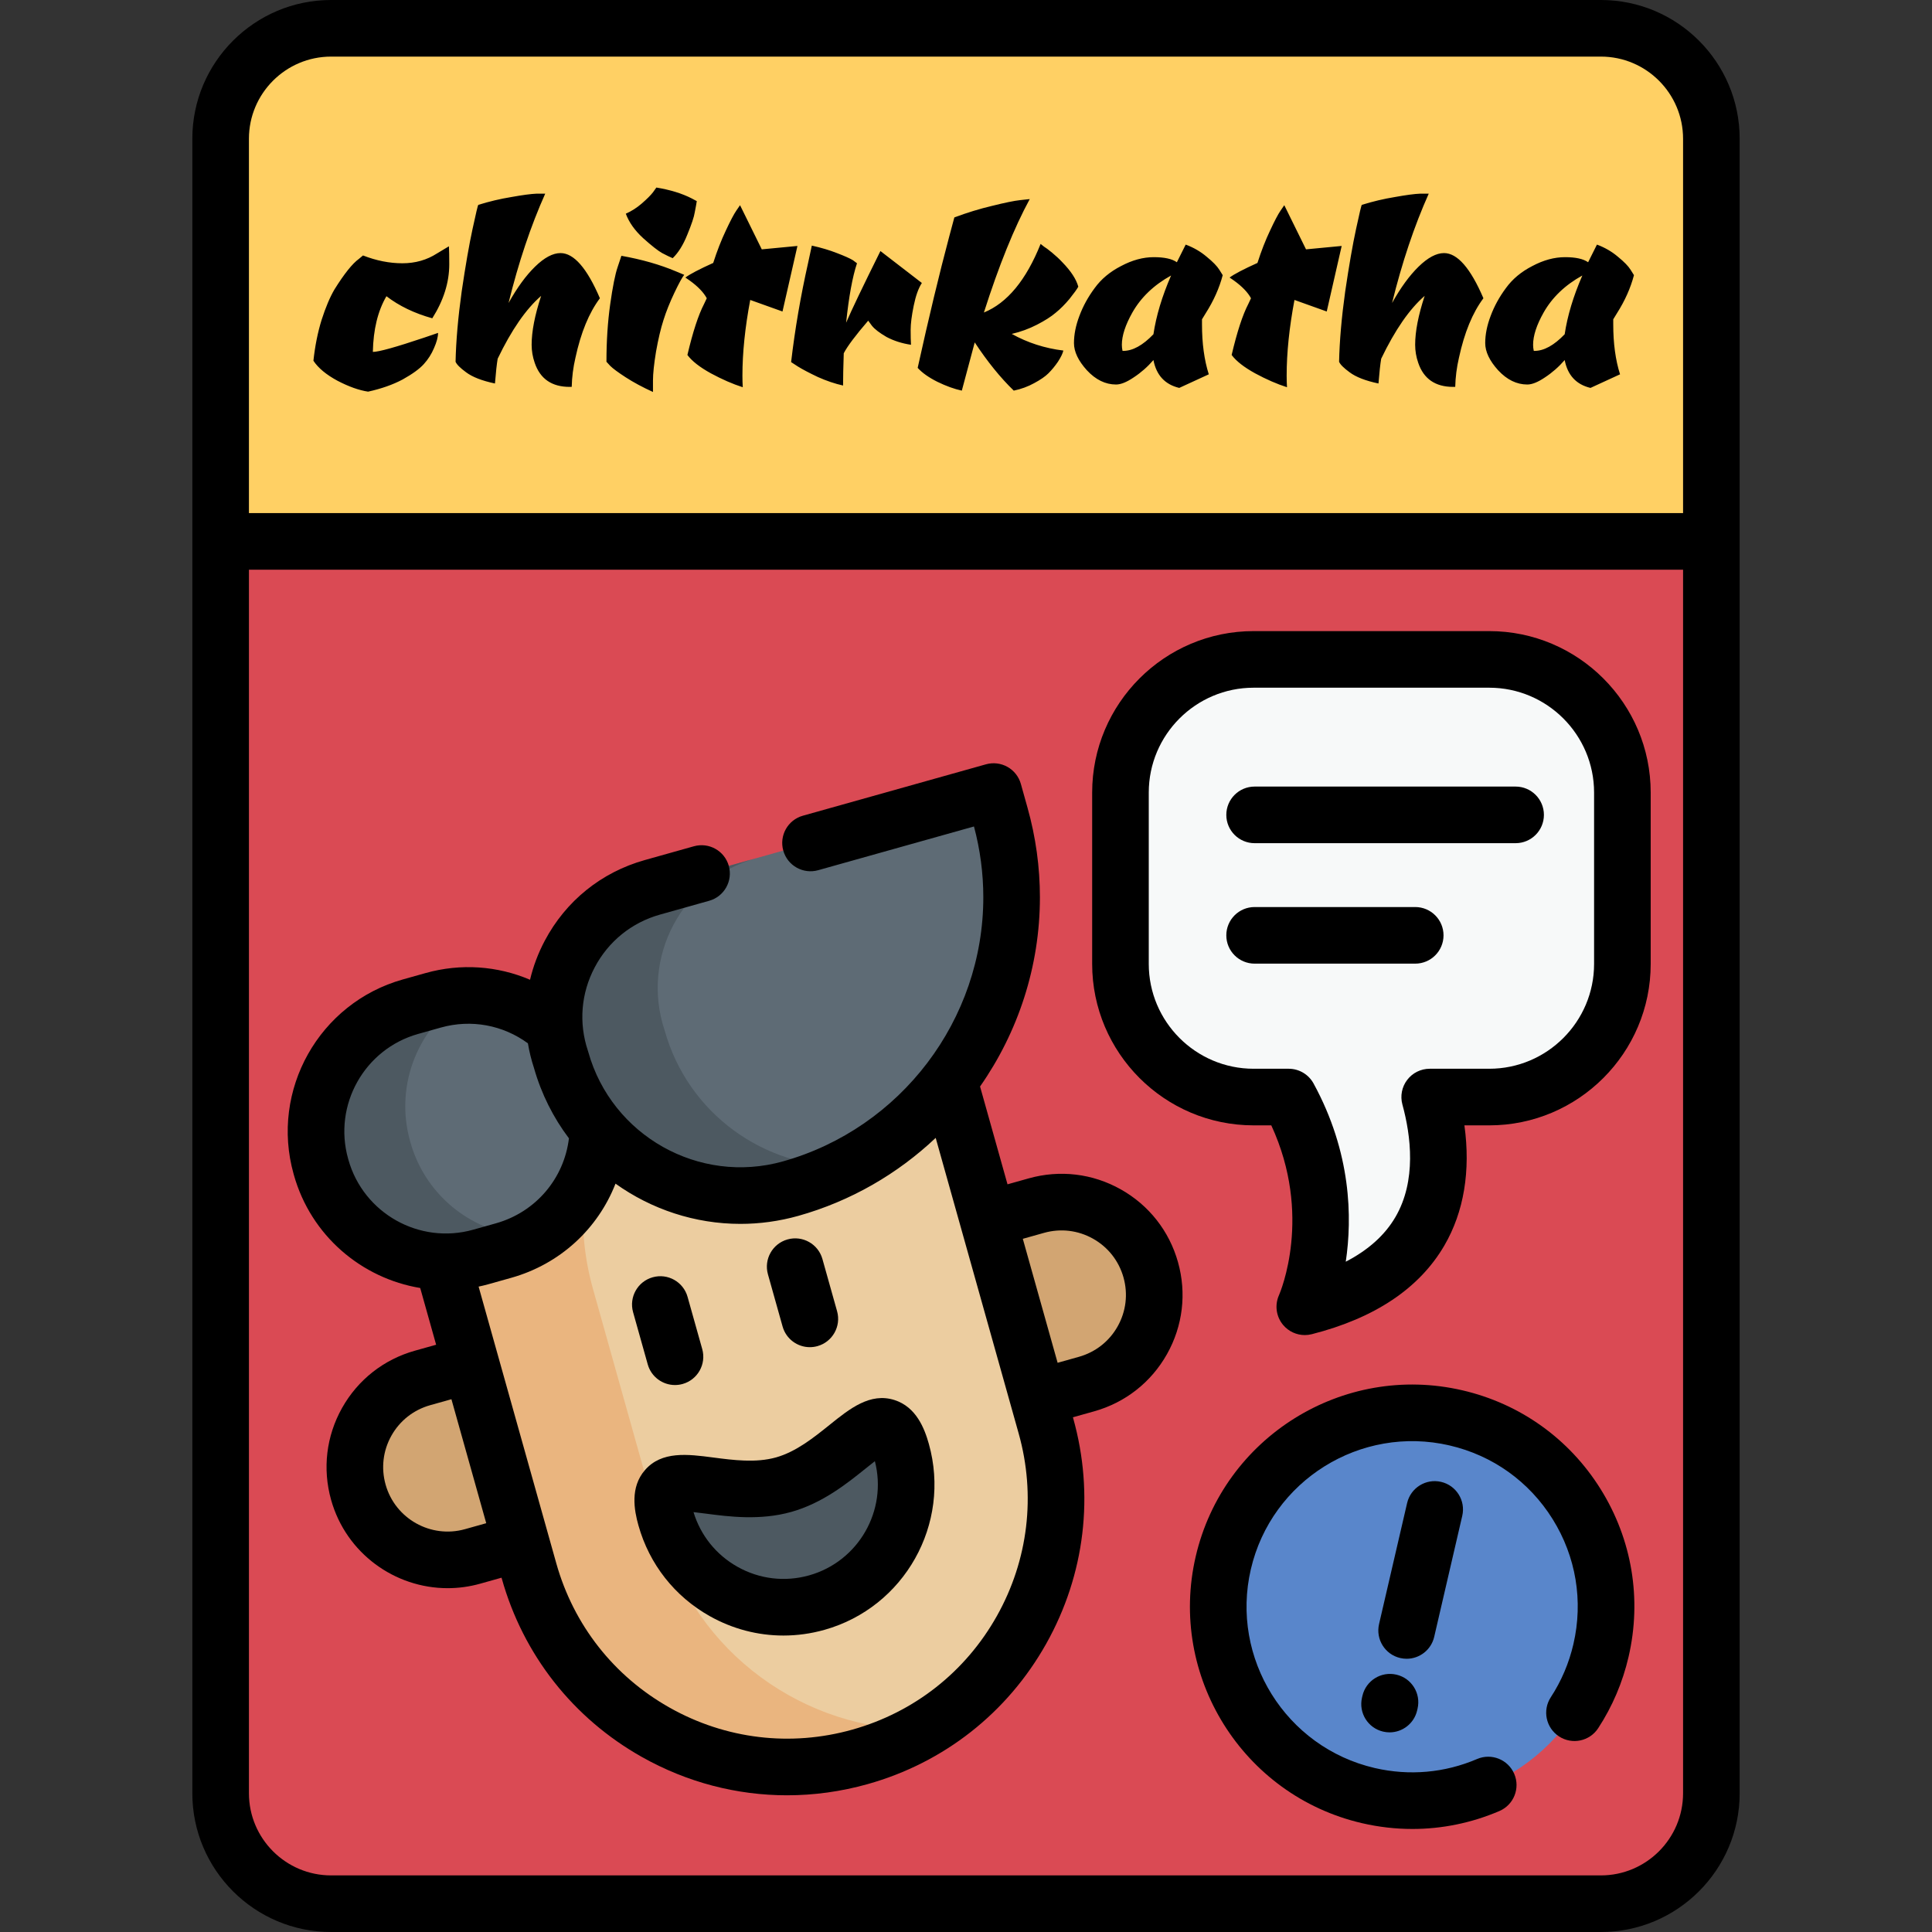 <svg width="512" height="512" viewBox="0 0 512 512" fill="none" xmlns="http://www.w3.org/2000/svg">
<rect x="0" y="0" width="512" height="512" fill="#333333" stroke="none"/>
<g clip-path="url(#clip0)">
<path d="M453.526 36.77V475.23C453.526 491.39 440.426 504.5 424.256 504.5H87.746C71.576 504.5 58.466 491.39 58.466 475.23V36.77C58.466 20.61 71.576 7.5 87.746 7.5H424.256C440.426 7.5 453.526 20.61 453.526 36.77V36.77Z" fill="#DA4A54"/>
<path d="M453.526 36.77V143.48H58.466V36.77C58.466 20.61 71.576 7.5 87.746 7.5H424.256C440.426 7.5 453.526 20.61 453.526 36.77V36.77Z" fill="#FFD064"/>
<path d="M287.942 366.799L125.262 412.47C112.199 416.137 98.636 408.521 94.968 395.457C91.301 382.394 98.918 368.831 111.981 365.163L274.661 319.492C287.724 315.825 301.287 323.442 304.955 336.505C308.623 349.569 301.006 363.132 287.942 366.799Z" fill="#D2A572"/>
<path d="M227.923 465.578C190.102 476.196 150.834 454.143 140.216 416.322L122.002 351.445C111.384 313.624 133.437 274.356 171.258 263.738C209.079 253.12 248.347 275.173 258.965 312.994L277.179 377.871C287.797 415.693 265.744 454.961 227.923 465.578V465.578Z" fill="#ECCDA0"/>
<path d="M244.863 458.373C239.672 461.438 234.013 463.875 227.93 465.582C190.103 476.201 150.836 454.149 140.216 416.322L122.005 351.453C111.386 313.626 133.438 274.359 171.265 263.74C177.348 262.032 183.449 261.167 189.476 261.083C162.337 277.077 148.238 309.843 157.149 341.587L175.36 406.456C184.272 438.2 213.365 458.84 244.863 458.373V458.373Z" fill="#EAB57F"/>
<path d="M108.796 266.774L114.813 265.085C133.061 259.962 152.007 270.602 157.13 288.85L157.201 289.104C162.324 307.352 151.684 326.298 133.436 331.421L127.419 333.11C109.171 338.233 90.225 327.593 85.102 309.345L85.031 309.091C79.908 290.842 90.548 271.896 108.796 266.774V266.774Z" fill="#5E6B75"/>
<path d="M141.921 327.735C139.333 329.316 136.489 330.559 133.438 331.416L127.427 333.104C109.176 338.228 90.227 327.596 85.103 309.344L85.032 309.092C79.908 290.841 90.555 271.9 108.806 266.776L114.817 265.088C117.868 264.231 120.944 263.813 123.977 263.816C111.084 271.582 104.419 287.251 108.686 302.451L108.757 302.703C113.023 317.903 126.869 327.814 141.921 327.735V327.735Z" fill="#4D5961"/>
<path d="M148.692 280.838C156.056 307.068 183.289 322.362 209.519 314.998C252.182 303.021 277.058 258.726 265.081 216.063L263.314 209.769L172.892 235.154C153.251 240.668 142.22 261.493 148.692 280.838V280.838Z" fill="#5E6B75"/>
<path d="M224.503 309.132C219.808 311.539 214.794 313.516 209.517 314.998C183.282 322.363 156.058 307.074 148.692 280.839C142.221 261.493 153.257 240.674 172.896 235.16L200.359 227.45C180.72 232.963 169.685 253.783 176.155 273.129C182.351 295.2 202.609 309.524 224.503 309.132Z" fill="#4D5961"/>
<path d="M238.933 384.676C234.086 367.412 224.938 388.605 207.674 393.452C190.41 398.299 171.568 384.964 176.415 402.228C181.262 419.492 199.186 429.558 216.45 424.711C233.714 419.864 243.78 401.94 238.933 384.676V384.676Z" fill="#4D5961"/>
<path d="M394.662 174.75H332.222C312.733 174.75 296.934 190.549 296.934 210.038V255.442C296.934 274.931 312.733 290.73 332.222 290.73H341.523C357.541 320.072 345.786 346.306 345.786 346.306C384.726 336.403 383.575 307.9 378.885 290.73H394.662C414.151 290.73 429.95 274.931 429.95 255.442V210.038C429.95 190.549 414.151 174.75 394.662 174.75V174.75Z" fill="#F7F9F9"/>
<path d="M374.23 477.174C402.605 477.174 425.608 454.171 425.608 425.796C425.608 397.421 402.605 374.418 374.23 374.418C345.855 374.418 322.852 397.421 322.852 425.796C322.852 454.171 345.855 477.174 374.23 477.174Z" fill="#5986CB"/>
<path d="M424.255 0H87.745C67.467 0 50.97 16.497 50.97 36.773V475.226C50.97 495.503 67.467 512 87.745 512H424.256C444.533 512 461.03 495.503 461.03 475.227V36.773C461.03 16.497 444.533 0 424.255 0V0ZM87.745 15H424.256C436.263 15 446.03 24.768 446.03 36.773V135.977H65.97V36.773C65.97 24.768 75.738 15 87.745 15V15ZM424.255 497H87.745C75.738 497 65.971 487.232 65.971 475.227V150.978H446.031V475.227C446.03 487.232 436.262 497 424.255 497Z" fill="black"/>
<path d="M297.004 315.186C289.536 310.994 280.883 309.959 272.636 312.276L267.002 313.858L259.725 287.936C269.783 273.552 275.588 256.157 275.588 237.791C275.588 229.783 274.481 221.788 272.301 214.041L270.541 207.751C270.005 205.834 268.729 204.209 266.994 203.234C265.259 202.258 263.209 202.013 261.291 202.551L212.77 216.171C208.783 217.29 206.457 221.431 207.577 225.419C208.696 229.407 212.835 231.731 216.825 230.613L258.113 219.023C259.756 225.167 260.588 231.477 260.588 237.792C260.588 270.225 238.754 299.005 207.491 307.781C185.288 314.013 162.146 301.016 155.909 278.814C155.876 278.696 155.84 278.58 155.802 278.464C153.329 271.072 153.977 263.21 157.623 256.324C161.27 249.437 167.412 244.482 174.916 242.373L187.946 238.713C191.933 237.593 194.258 233.452 193.138 229.464C192.018 225.476 187.883 223.151 183.889 224.271L170.858 227.931C159.363 231.162 149.955 238.752 144.367 249.302C142.607 252.625 141.307 256.097 140.465 259.648C131.844 255.961 122.132 255.247 112.788 257.87L106.766 259.561C84.568 265.793 71.578 288.923 77.807 311.111L77.88 311.374C82.406 327.494 95.84 338.757 111.36 341.331L115.581 356.368L109.955 357.947C101.701 360.264 94.847 365.652 90.655 373.115C86.463 380.579 85.429 389.236 87.747 397.491C91.715 411.622 104.616 420.883 118.627 420.883C121.489 420.883 124.4 420.496 127.288 419.685L132.913 418.106L132.981 418.346C138.659 438.572 151.872 455.375 170.186 465.662C182.109 472.359 195.262 475.771 208.573 475.771C215.706 475.771 222.886 474.79 229.943 472.809C250.17 467.131 266.973 453.917 277.258 435.602C287.544 417.288 290.081 396.062 284.403 375.836L284.335 375.596L289.97 374.014C298.224 371.697 305.078 366.309 309.27 358.845C313.462 351.379 314.497 342.727 312.181 334.484C309.865 326.233 304.475 319.379 297.004 315.186V315.186ZM92.324 307.329L92.251 307.066C88.255 292.831 96.585 277.998 110.82 274.001L116.842 272.31C124.855 270.061 133.286 271.638 139.901 276.493C140.267 278.692 140.803 280.88 141.516 283.043C143.486 289.972 146.673 296.234 150.774 301.67C149.48 312.352 141.963 321.233 131.407 324.197L125.385 325.888C111.156 329.885 96.318 321.554 92.324 307.329V307.329ZM123.233 405.244C114.171 407.787 104.731 402.491 102.188 393.437C100.954 389.04 101.502 384.432 103.733 380.46C105.964 376.488 109.613 373.622 114.009 372.388L119.634 370.809L128.858 403.664L123.233 405.244ZM264.179 428.258C255.855 443.079 242.256 453.772 225.887 458.368C209.522 462.961 192.349 460.908 177.531 452.584C162.71 444.26 152.017 430.661 147.422 414.292L126.837 340.965C127.706 340.78 128.575 340.573 129.442 340.33L135.464 338.639C148.426 335 158.453 325.634 163.117 313.679C172.643 320.487 184.195 324.342 196.211 324.341C201.278 324.341 206.432 323.656 211.545 322.221C225.498 318.304 237.887 311.076 247.968 301.55L269.961 379.891C274.556 396.259 272.502 413.437 264.179 428.258V428.258ZM296.191 351.5C293.961 355.471 290.311 358.338 285.915 359.572L280.28 361.154L271.056 328.299L276.691 326.717C281.077 325.485 285.686 326.034 289.662 328.266C293.638 330.497 296.506 334.146 297.739 338.539C298.971 342.925 298.42 347.529 296.191 351.5Z" fill="black"/>
<path d="M178.875 367.048C179.546 367.048 180.229 366.957 180.906 366.767C184.894 365.647 187.219 361.507 186.099 357.519L182.215 343.685C181.095 339.697 176.955 337.37 172.967 338.492C168.979 339.612 166.654 343.752 167.774 347.74L171.658 361.574C172.587 364.883 175.597 367.048 178.875 367.048V367.048Z" fill="black"/>
<path d="M207.395 351.54C208.325 354.85 211.334 357.015 214.612 357.015C215.283 357.015 215.966 356.924 216.643 356.734C220.631 355.614 222.956 351.474 221.836 347.486L217.952 333.653C216.832 329.665 212.69 327.339 208.704 328.46C204.716 329.58 202.391 333.72 203.511 337.708L207.395 351.54Z" fill="black"/>
<path d="M237.06 371.028C230.597 368.956 225.146 373.343 219.876 377.583C215.712 380.933 210.992 384.729 205.647 386.23C200.3 387.73 194.294 386.945 188.996 386.252C182.29 385.374 175.355 384.467 170.911 389.598C166.964 394.157 168.041 400.145 169.194 404.253C172.08 414.531 178.795 423.071 188.103 428.298C194.164 431.701 200.849 433.435 207.614 433.435C211.24 433.435 214.89 432.936 218.477 431.929C239.695 425.972 252.111 403.864 246.154 382.646C245 378.541 242.803 372.867 237.06 371.028V371.028ZM214.422 417.49C208.001 419.293 201.262 418.487 195.447 415.221C189.792 412.045 185.669 406.912 183.788 400.725C184.872 400.841 186.041 400.994 187.05 401.126C193.107 401.919 201.402 403.004 209.701 400.672C218.003 398.341 224.519 393.098 229.278 389.27C230.07 388.633 230.989 387.894 231.853 387.231C235.226 400.322 227.5 413.818 214.422 417.49V417.49Z" fill="black"/>
<path d="M394.662 167.25H332.223C308.629 167.25 289.434 186.445 289.434 210.039V255.443C289.434 279.036 308.629 298.231 332.223 298.231H336.907C347.912 322.089 339.32 342.376 338.942 343.24C337.766 345.865 338.195 348.933 340.047 351.135C341.491 352.853 343.604 353.808 345.786 353.808C346.401 353.808 347.021 353.732 347.635 353.576C364.337 349.328 376.158 341.42 382.772 330.07C387.961 321.161 389.753 310.288 388.084 298.232H394.663C418.257 298.232 437.451 279.037 437.451 255.444V210.04C437.45 186.445 418.255 167.25 394.662 167.25V167.25ZM422.45 255.442C422.45 270.764 409.984 283.23 394.662 283.23H378.885C376.547 283.23 374.342 284.32 372.924 286.179C371.505 288.038 371.034 290.451 371.651 292.707C373.912 300.984 375.428 312.875 369.811 322.518C367.014 327.319 362.606 331.279 356.642 334.363C358.378 322.698 358.118 305.474 348.107 287.136C346.793 284.728 344.268 283.23 341.524 283.23H332.223C316.9 283.23 304.434 270.764 304.434 255.442V210.038C304.434 194.715 316.9 182.249 332.223 182.249H394.662C409.984 182.249 422.45 194.715 422.45 210.038V255.442Z" fill="black"/>
<path d="M401.653 208.45H332.485C328.342 208.45 324.985 211.808 324.985 215.95C324.985 220.092 328.342 223.45 332.485 223.45H401.653C405.796 223.45 409.153 220.092 409.153 215.95C409.153 211.808 405.795 208.45 401.653 208.45Z" fill="black"/>
<path d="M375.049 240.375H332.485C328.342 240.375 324.985 243.733 324.985 247.875C324.985 252.017 328.342 255.375 332.485 255.375H375.049C379.192 255.375 382.549 252.017 382.549 247.875C382.549 243.733 379.192 240.375 375.049 240.375Z" fill="black"/>
<path d="M387.532 368.444C355.896 361.108 324.205 380.872 316.872 412.496C309.537 444.122 329.303 475.821 360.935 483.157C365.369 484.184 369.845 484.695 374.3 484.695C382.168 484.695 389.968 483.101 397.347 479.946C401.156 478.317 402.922 473.909 401.293 470.101C399.665 466.293 395.258 464.525 391.448 466.154C382.842 469.835 373.464 470.662 364.321 468.544C340.748 463.077 326.016 439.454 331.482 415.884C336.948 392.318 360.567 377.59 384.145 383.056C395.559 385.699 405.26 392.632 411.461 402.577C417.661 412.523 419.618 424.287 416.97 435.705C415.8 440.752 413.783 445.49 410.977 449.788C408.712 453.256 409.687 457.903 413.155 460.168C416.621 462.432 421.269 461.459 423.536 457.99C427.307 452.216 430.015 445.858 431.583 439.093C435.137 423.773 432.511 407.986 424.19 394.641C415.87 381.295 402.849 371.991 387.532 368.444V368.444Z" fill="black"/>
<path d="M380.078 433.783L387.514 401.712C388.45 397.677 385.937 393.648 381.902 392.712C377.869 391.774 373.838 394.289 372.901 398.324L365.465 430.395C364.529 434.43 367.042 438.459 371.077 439.395C371.647 439.527 372.217 439.59 372.778 439.59C376.189 439.591 379.274 437.249 380.078 433.783V433.783Z" fill="black"/>
<path d="M361.058 449.405L360.945 449.892C360.007 453.926 362.515 457.958 366.549 458.896C367.121 459.029 367.693 459.093 368.256 459.093C371.664 459.093 374.748 456.754 375.554 453.291L375.667 452.804C376.605 448.77 374.097 444.738 370.063 443.8C366.026 442.858 361.997 445.371 361.058 449.405Z" fill="black"/>
<path d="M115.82 67.16L118.97 65.27C119.03 66.35 119.06 67.94 119.06 70.04C119.06 74.84 117.56 79.61 114.56 84.35C109.82 83.03 105.77 81.08 102.41 78.5C100.13 82.4 98.93 87.32 98.81 93.26C100.37 93.26 104.9 92 112.4 89.48L116.09 88.22C116.09 89.3 115.73 90.65 115.01 92.27C114.35 93.83 113.45 95.24 112.31 96.5C111.17 97.76 109.31 99.11 106.73 100.55C104.15 101.93 101.09 103.01 97.55 103.79C95.15 103.43 92.45 102.47 89.45 100.91C86.45 99.29 84.32 97.52 83.06 95.6C83.48 91.7 84.2 88.1 85.22 84.8C86.3 81.44 87.44 78.74 88.64 76.7C91.22 72.56 93.38 69.86 95.12 68.6L96.2 67.7C99.74 69.08 103.22 69.77 106.64 69.77C110.06 69.77 113.12 68.9 115.82 67.16ZM148.54 67.07C152.08 67.07 155.56 71.06 158.98 79.04C156.1 82.88 153.94 88.13 152.5 94.79C151.9 97.37 151.57 99.95 151.51 102.53H150.97C146.23 102.53 143.14 100.4 141.7 96.14C141.16 94.58 140.89 92.99 140.89 91.37C140.89 87.83 141.73 83.51 143.41 78.41C139.39 81.89 135.55 87.44 131.89 95.06C131.65 96.44 131.41 98.63 131.17 101.63C127.75 100.91 125.2 99.92 123.52 98.66C121.96 97.52 121.03 96.59 120.73 95.87C120.85 90.35 121.39 84.14 122.35 77.24C123.37 70.34 124.33 64.82 125.23 60.68C126.13 56.48 126.64 54.35 126.76 54.29C129.64 53.39 132.55 52.7 135.49 52.22C138.49 51.68 140.74 51.38 142.24 51.32H144.49C140.65 59.9 137.41 69.56 134.77 80.3C137.05 76.22 139.39 73.01 141.79 70.67C144.25 68.27 146.5 67.07 148.54 67.07ZM178.716 77.6C177.516 80.12 176.556 82.52 175.836 84.8C175.116 87.02 174.456 89.81 173.856 93.17C173.316 96.47 173.046 99.02 173.046 100.82C173.046 102.56 173.046 103.58 173.046 103.88C170.286 102.62 167.886 101.33 165.846 100.01C163.806 98.69 162.426 97.67 161.706 96.95L160.716 95.87C160.716 90.41 161.046 85.34 161.706 80.66C162.366 75.98 163.026 72.68 163.686 70.76L164.676 67.79C170.076 68.75 174.906 70.13 179.166 71.93L181.326 72.83C180.786 73.49 179.916 75.08 178.716 77.6ZM178.266 68.42C177.546 68.12 176.616 67.67 175.476 67.07C174.396 66.47 172.716 65.15 170.436 63.11C168.216 61.07 166.686 58.91 165.846 56.63C167.346 55.97 168.756 55.07 170.076 53.93C171.456 52.73 172.446 51.74 173.046 50.96L173.946 49.7C177.606 50.3 180.726 51.26 183.306 52.58L184.656 53.3C184.536 54.08 184.356 55.07 184.116 56.27C183.936 57.47 183.276 59.45 182.136 62.21C181.056 64.91 179.766 66.98 178.266 68.42ZM198.82 79.49C197.44 86.81 196.75 93.5 196.75 99.56C196.75 100.64 196.78 101.66 196.84 102.62C194.2 101.78 191.38 100.55 188.38 98.93C185.44 97.31 183.37 95.69 182.17 94.07C183.61 87.95 185.08 83.45 186.58 80.57L187.3 79.04C186.46 77.48 184.96 75.92 182.8 74.36L181.63 73.55C182.83 72.65 185.29 71.36 189.01 69.68C190.03 66.5 191.14 63.65 192.34 61.13C193.54 58.55 194.47 56.78 195.13 55.82L196.12 54.38L201.88 66.08L211.33 65.18L207.37 82.55L198.82 79.49ZM244.302 74.99C243.402 76.37 242.682 78.38 242.142 81.02C241.602 83.66 241.332 85.79 241.332 87.41C241.332 89.03 241.362 90.35 241.422 91.37C239.022 91.01 236.862 90.32 234.942 89.3C233.082 88.22 231.792 87.23 231.072 86.33L230.082 84.98C226.722 88.88 224.562 91.76 223.602 93.62C223.482 97.22 223.422 100.07 223.422 102.17C221.262 101.69 219.042 100.94 216.762 99.92C214.482 98.84 212.712 97.91 211.452 97.13L209.652 95.96C210.672 87.26 212.172 78.5 214.152 69.68L215.142 65.09C217.602 65.63 219.822 66.29 221.802 67.07C223.842 67.85 225.252 68.48 226.032 68.96L227.112 69.77C225.912 73.37 224.952 78.62 224.232 85.52C225.672 82.16 228.702 75.83 233.322 66.53L244.302 74.99ZM272.893 52.76C268.753 60.38 264.703 70.4 260.743 82.82C266.923 80.3 271.933 74.24 275.773 64.64C276.013 64.82 276.313 65.06 276.673 65.36C277.093 65.6 277.813 66.14 278.833 66.98C279.853 67.82 280.753 68.66 281.533 69.5C283.813 71.84 285.223 74 285.762 75.98C285.403 76.64 284.623 77.72 283.423 79.22C282.223 80.66 280.993 81.89 279.733 82.91C278.533 83.93 276.883 84.98 274.783 86.06C272.683 87.14 270.463 87.95 268.123 88.49C272.323 90.83 276.883 92.3 281.803 92.9C281.623 93.68 281.143 94.67 280.363 95.87C279.583 97.01 278.743 98.03 277.843 98.93C277.003 99.77 275.743 100.64 274.063 101.54C272.443 102.44 270.643 103.1 268.663 103.52C265.123 100.1 261.673 95.84 258.313 90.74L254.893 103.52C252.913 103.1 250.753 102.32 248.413 101.18C246.133 100.04 244.393 98.81 243.193 97.49C246.133 84.17 248.923 72.56 251.562 62.66L252.913 57.62C256.273 56.36 259.603 55.34 262.903 54.56C266.263 53.72 268.753 53.21 270.373 53.03L272.893 52.76ZM318.542 85.97C318.542 91.01 319.142 95.42 320.342 99.2L312.512 102.8C308.732 101.9 306.452 99.44 305.672 95.42C304.112 97.22 302.372 98.75 300.452 100.01C298.592 101.27 297.032 101.9 295.772 101.9C292.952 101.9 290.372 100.64 288.032 98.12C285.752 95.6 284.612 93.2 284.612 90.92C284.612 88.64 285.092 86.24 286.052 83.72C287.012 81.14 288.362 78.68 290.102 76.34C291.842 73.94 294.182 71.99 297.122 70.49C300.062 68.93 302.942 68.15 305.762 68.15C308.582 68.15 310.622 68.6 311.882 69.5L314.222 64.82C316.322 65.6 318.182 66.68 319.802 68.06C321.422 69.38 322.532 70.52 323.132 71.48L324.032 72.92C323.132 76.34 321.632 79.7 319.532 83L318.542 84.62C318.542 85.1 318.542 85.55 318.542 85.97ZM297.662 92.99C300.182 92.99 302.852 91.52 305.672 88.58C306.392 83.72 307.952 78.53 310.352 73.01C305.792 75.53 302.372 78.8 300.092 82.82C298.232 86.12 297.302 88.97 297.302 91.37C297.302 91.91 297.362 92.45 297.482 92.99C297.542 92.99 297.602 92.99 297.662 92.99ZM343.048 79.49C341.668 86.81 340.978 93.5 340.978 99.56C340.978 100.64 341.008 101.66 341.068 102.62C338.428 101.78 335.608 100.55 332.608 98.93C329.668 97.31 327.598 95.69 326.398 94.07C327.838 87.95 329.308 83.45 330.808 80.57L331.528 79.04C330.688 77.48 329.188 75.92 327.028 74.36L325.858 73.55C327.058 72.65 329.518 71.36 333.238 69.68C334.258 66.5 335.368 63.65 336.568 61.13C337.768 58.55 338.698 56.78 339.358 55.82L340.348 54.38L346.108 66.08L355.558 65.18L351.598 82.55L343.048 79.49ZM382.681 67.07C386.221 67.07 389.701 71.06 393.121 79.04C390.241 82.88 388.081 88.13 386.641 94.79C386.041 97.37 385.711 99.95 385.651 102.53H385.111C380.371 102.53 377.281 100.4 375.841 96.14C375.301 94.58 375.031 92.99 375.031 91.37C375.031 87.83 375.871 83.51 377.551 78.41C373.531 81.89 369.691 87.44 366.031 95.06C365.791 96.44 365.551 98.63 365.311 101.63C361.891 100.91 359.341 99.92 357.661 98.66C356.101 97.52 355.171 96.59 354.871 95.87C354.991 90.35 355.531 84.14 356.491 77.24C357.511 70.34 358.471 64.82 359.371 60.68C360.271 56.48 360.781 54.35 360.901 54.29C363.781 53.39 366.691 52.7 369.631 52.22C372.631 51.68 374.881 51.38 376.381 51.32H378.631C374.791 59.9 371.551 69.56 368.911 80.3C371.191 76.22 373.531 73.01 375.931 70.67C378.391 68.27 380.641 67.07 382.681 67.07ZM427.527 85.97C427.527 91.01 428.127 95.42 429.327 99.2L421.497 102.8C417.717 101.9 415.437 99.44 414.657 95.42C413.097 97.22 411.357 98.75 409.437 100.01C407.577 101.27 406.017 101.9 404.757 101.9C401.937 101.9 399.357 100.64 397.017 98.12C394.737 95.6 393.597 93.2 393.597 90.92C393.597 88.64 394.077 86.24 395.037 83.72C395.997 81.14 397.347 78.68 399.087 76.34C400.827 73.94 403.167 71.99 406.107 70.49C409.047 68.93 411.927 68.15 414.747 68.15C417.567 68.15 419.607 68.6 420.867 69.5L423.207 64.82C425.307 65.6 427.167 66.68 428.787 68.06C430.407 69.38 431.517 70.52 432.117 71.48L433.017 72.92C432.117 76.34 430.617 79.7 428.517 83L427.527 84.62C427.527 85.1 427.527 85.55 427.527 85.97ZM406.647 92.99C409.167 92.99 411.837 91.52 414.657 88.58C415.377 83.72 416.937 78.53 419.337 73.01C414.777 75.53 411.357 78.8 409.077 82.82C407.217 86.12 406.287 88.97 406.287 91.37C406.287 91.91 406.347 92.45 406.467 92.99C406.527 92.99 406.587 92.99 406.647 92.99Z" fill="black"/>
</g>
<defs>
<clipPath id="clip0">
<rect width="512" height="512" fill="white"/>
</clipPath>
</defs>
</svg>

